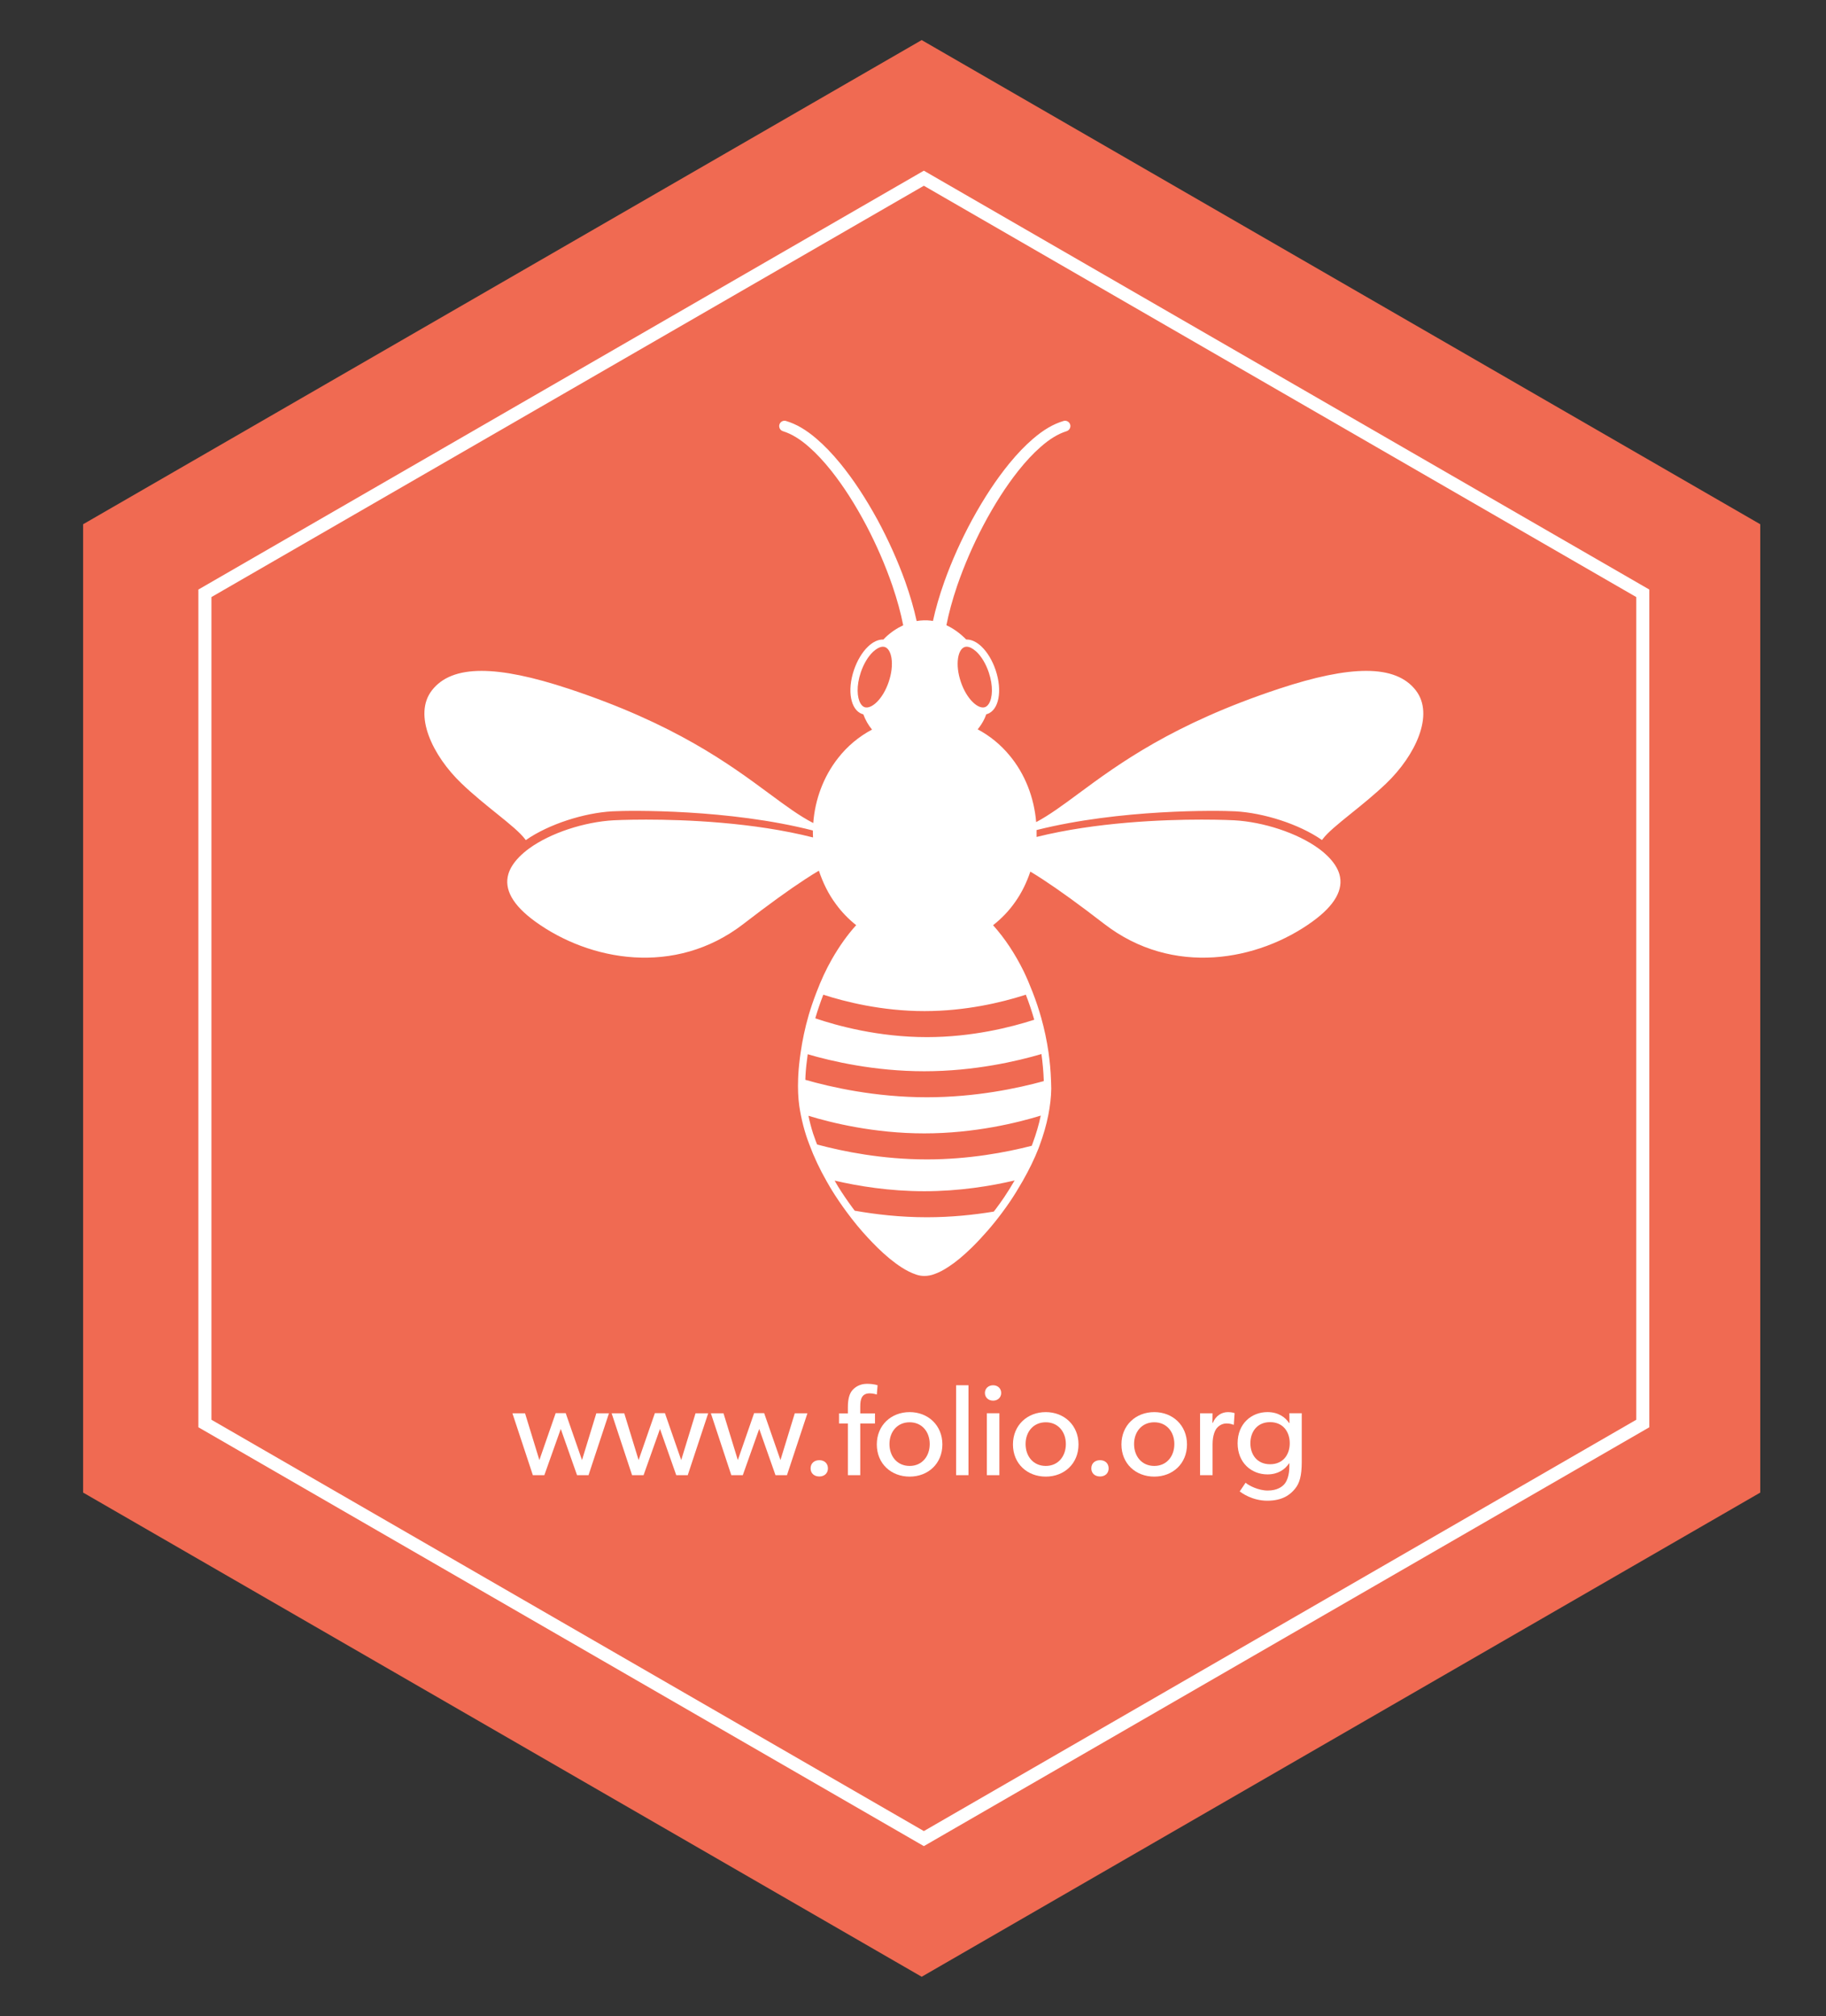 <?xml version="1.0" encoding="UTF-8" standalone="no"?>
<!-- Created with Inkscape (http://www.inkscape.org/) -->

<svg
   xmlns:dc="http://purl.org/dc/elements/1.1/"
   xmlns:cc="http://creativecommons.org/ns#"
   xmlns:rdf="http://www.w3.org/1999/02/22-rdf-syntax-ns#"
   xmlns:svg="http://www.w3.org/2000/svg"
   xmlns="http://www.w3.org/2000/svg"
   xmlns:sodipodi="http://sodipodi.sourceforge.net/DTD/sodipodi-0.dtd"
   xmlns:inkscape="http://www.inkscape.org/namespaces/inkscape"
   version="1.1"
   id="svg3713"
   xml:space="preserve"
   width="186.677"
   height="206.128"
   viewBox="0 0 186.677 206.128"
   sodipodi:docname="FOLIO_Sticker_Hexagon_FINAL_OL.svg"
   inkscape:version="0.92.4 (5da689c313, 2019-01-14)"><rect x="0" y="0" width="186.677" height="206.128" fill="#333333" stroke="none"/><defs
     id="defs3717"><clipPath
       clipPathUnits="userSpaceOnUse"
       id="clipPath3733"><path
         d="M 0,154.596 H 140.008 V 0 H 0 Z"
         id="path3731"
         inkscape:connector-curvature="0" /></clipPath></defs><sodipodi:namedview
     pagecolor="#ffffff"
     bordercolor="#666666"
     borderopacity="1"
     objecttolerance="10"
     gridtolerance="10"
     guidetolerance="10"
     inkscape:pageopacity="0"
     inkscape:pageshadow="2"
     inkscape:window-width="1194"
     inkscape:window-height="895"
     id="namedview3715"
     showgrid="false"
     inkscape:zoom="3.1048668"
     inkscape:cx="93.338661"
     inkscape:cy="103.064"
     inkscape:window-x="0"
     inkscape:window-y="0"
     inkscape:window-maximized="0"
     inkscape:current-layer="g3721" /><g
     id="g3721"
     inkscape:groupmode="layer"
     inkscape:label="FOLIO_Sticker_Hexagon_FINAL_OL"
     transform="matrix(1.333,0,0,-1.333,0,206.128)"><g
       id="g3723"
       transform="translate(135,40.168)"><path
         d="m 0,0 v 74.262 l -64.313,37.131 -64.312,-37.131 V 0 l 64.312,-37.131 z"
         style="fill:#f06a52;fill-opacity:1;fill-rule:nonzero;stroke:none"
         id="path3725"
         inkscape:connector-curvature="0" /></g><g
       id="g3727"><g
         id="g3729"
         clip-path="url(#clipPath3733)"><g
           id="g3735"
           transform="translate(79.315,76.448)"><path
             d="m 0,0 c 0.001,-0.006 0.002,-0.011 0.004,-0.017 -0.014,-0.004 -0.025,-0.008 -0.039,-0.012 -1.737,-0.561 -4.733,-1.322 -8.194,-1.322 -3.723,0 -6.899,0.878 -8.557,1.442 0.001,0.003 0.001,0.006 0.002,0.009 l 0.016,0.061 c 0.163,0.551 0.355,1.115 0.588,1.725 0.002,0.006 0.005,0.011 0.007,0.017 1.633,-0.53 4.472,-1.258 7.764,-1.258 3.168,0 5.924,0.675 7.582,1.199 0.065,0.02 0.127,0.04 0.187,0.06 C -0.639,1.901 -0.638,1.899 -0.637,1.896 -0.391,1.262 -0.177,0.625 0,0 m -0.117,-9.496 -0.069,-0.187 c -1.967,-0.505 -4.821,-1.045 -8.043,-1.045 -3.435,0 -6.448,0.612 -8.418,1.143 -0.024,0.061 -0.05,0.122 -0.073,0.183 l -0.058,0.157 c -0.061,0.164 -0.122,0.328 -0.176,0.496 -0.146,0.456 -0.264,0.914 -0.359,1.366 1.741,-0.534 5.033,-1.35 8.884,-1.35 3.886,0 7.205,0.832 8.934,1.364 -0.144,-0.686 -0.351,-1.4 -0.622,-2.127 m -2.198,-4.156 c -0.194,-0.286 -0.395,-0.565 -0.601,-0.842 -0.06,-0.08 -0.122,-0.157 -0.183,-0.236 -1.52,-0.251 -3.262,-0.435 -5.13,-0.435 -2.037,0 -3.921,0.217 -5.534,0.503 -0.058,0.078 -0.117,0.154 -0.176,0.234 -0.405,0.549 -0.776,1.095 -1.102,1.623 -0.091,0.148 -0.177,0.299 -0.264,0.45 1.806,-0.42 4.202,-0.814 6.876,-0.814 2.701,0 5.119,0.402 6.93,0.826 -0.275,-0.471 -0.544,-0.903 -0.816,-1.309 M 0.557,-2.648 C 0.65,-3.312 0.711,-3.986 0.734,-4.653 l 0.002,-0.071 c -1.997,-0.55 -5.24,-1.239 -8.965,-1.239 -3.959,0 -7.368,0.776 -9.321,1.338 0.001,0.022 0.001,0.043 0.001,0.065 l 0.004,0.098 c 0.002,0.058 0.004,0.116 0.007,0.174 0.027,0.493 0.082,1.011 0.169,1.624 1.817,-0.533 5.109,-1.304 8.936,-1.304 3.868,0 7.184,0.787 8.99,1.32 m -13.561,26.6 c -0.12,0.041 -0.225,0.137 -0.309,0.276 -0.274,0.448 -0.335,1.355 0.014,2.392 0.218,0.645 0.549,1.204 0.934,1.574 0.027,0.027 0.054,0.044 0.082,0.068 0.304,0.266 0.605,0.381 0.834,0.303 0.25,-0.084 0.433,-0.394 0.505,-0.85 0.082,-0.527 0.006,-1.173 -0.211,-1.818 -0.458,-1.358 -1.342,-2.115 -1.849,-1.945 m 7.166,3.763 c 0.071,0.456 0.255,0.766 0.505,0.85 0.049,0.017 0.101,0.025 0.155,0.025 0.201,0 0.438,-0.116 0.677,-0.324 0.028,-0.024 0.057,-0.045 0.085,-0.072 0.384,-0.37 0.715,-0.929 0.933,-1.574 0.35,-1.039 0.288,-1.948 0.012,-2.395 -0.084,-0.137 -0.188,-0.232 -0.307,-0.272 -0.505,-0.172 -1.391,0.586 -1.849,1.944 -0.218,0.645 -0.292,1.291 -0.211,1.818 M 29.271,25.24 c -0.772,0.999 -2.02,1.497 -3.809,1.497 -1.71,0 -3.913,-0.455 -6.667,-1.365 C 10.634,22.675 6.453,19.583 3.399,17.327 2.177,16.422 1.159,15.674 0.152,15.138 c -0.153,1.866 -0.85,3.697 -2.054,5.13 -0.671,0.813 -1.507,1.495 -2.431,1.985 0.209,0.255 0.389,0.533 0.527,0.83 0.051,0.106 0.089,0.215 0.129,0.325 0.026,0.006 0.051,0.01 0.076,0.018 0.896,0.303 1.179,1.783 0.644,3.372 -0.246,0.727 -0.627,1.366 -1.074,1.796 -0.391,0.376 -0.801,0.561 -1.183,0.548 -0.438,0.45 -0.951,0.833 -1.518,1.097 0.184,0.937 0.457,1.938 0.826,3.027 0.536,1.553 1.206,3.103 1.993,4.605 0.866,1.637 1.749,3.016 2.699,4.215 0.574,0.721 1.125,1.311 1.686,1.805 0.697,0.619 1.353,1.02 2.007,1.225 0.224,0.07 0.345,0.298 0.282,0.51 -0.052,0.173 -0.213,0.293 -0.393,0.293 -0.039,0 -0.079,-0.006 -0.117,-0.018 -0.784,-0.234 -1.527,-0.668 -2.339,-1.365 -0.605,-0.519 -1.2,-1.138 -1.818,-1.89 -1.003,-1.231 -1.937,-2.645 -2.855,-4.322 -0.832,-1.536 -1.545,-3.123 -2.119,-4.718 -0.391,-1.103 -0.68,-2.101 -0.885,-3.044 -0.049,0.008 -0.097,0.021 -0.147,0.027 -0.366,0.046 -0.737,0.032 -1.102,-0.029 -0.205,0.943 -0.494,1.942 -0.884,3.046 -0.576,1.595 -1.289,3.182 -2.12,4.718 -0.918,1.677 -1.851,3.091 -2.854,4.321 -0.618,0.753 -1.213,1.372 -1.818,1.891 -0.813,0.697 -1.556,1.131 -2.34,1.365 -0.038,0.012 -0.077,0.018 -0.117,0.018 -0.18,0 -0.337,-0.116 -0.391,-0.287 -0.067,-0.215 0.054,-0.445 0.268,-0.513 0.666,-0.208 1.323,-0.609 2.019,-1.228 0.561,-0.494 1.112,-1.084 1.687,-1.805 0.95,-1.199 1.833,-2.578 2.699,-4.215 0.786,-1.502 1.457,-3.052 1.992,-4.606 0.37,-1.091 0.644,-2.094 0.828,-3.031 -0.5,-0.233 -0.961,-0.546 -1.358,-0.926 -0.056,-0.054 -0.108,-0.111 -0.161,-0.166 -0.383,0.015 -0.794,-0.17 -1.187,-0.548 -0.447,-0.43 -0.828,-1.069 -1.074,-1.796 -0.535,-1.589 -0.252,-3.069 0.643,-3.372 0.026,-0.008 0.051,-0.012 0.076,-0.018 0.156,-0.423 0.378,-0.825 0.669,-1.173 -0.999,-0.527 -1.896,-1.275 -2.597,-2.175 -1.12,-1.415 -1.777,-3.187 -1.91,-4.992 -1.05,0.539 -2.103,1.316 -3.378,2.259 -3.053,2.256 -7.234,5.348 -15.396,8.045 -2.754,0.91 -4.957,1.365 -6.666,1.365 -1.79,0 -3.037,-0.498 -3.81,-1.497 -1.448,-1.872 0.05,-5.009 2.278,-7.14 0.888,-0.85 1.85,-1.624 2.698,-2.307 1.066,-0.857 1.783,-1.452 2.16,-1.946 0.037,-0.043 0.035,-0.039 0.069,-0.088 1.779,1.241 4.499,2.088 6.626,2.207 1.388,0.077 8.969,0.175 15.388,-1.469 v -0.006 c -0.002,-0.176 0.007,-0.352 0.014,-0.528 -4.594,1.166 -9.801,1.368 -12.804,1.368 -1.511,0 -2.464,-0.051 -2.496,-0.052 -2.226,-0.125 -4.828,-0.961 -6.483,-2.169 -0.136,-0.099 -0.264,-0.201 -0.386,-0.305 -0.137,-0.116 -0.263,-0.234 -0.38,-0.355 -0.393,-0.407 -0.683,-0.841 -0.817,-1.297 -0.345,-1.173 0.345,-2.394 2.05,-3.632 4.163,-3.022 10.718,-4.253 15.979,-0.191 1.91,1.474 3.48,2.609 4.724,3.421 0.386,0.252 0.74,0.475 1.061,0.663 0.304,-0.911 0.726,-1.785 1.299,-2.552 0.443,-0.611 0.972,-1.16 1.562,-1.626 -0.667,-0.737 -1.286,-1.603 -1.868,-2.62 -0.43,-0.755 -0.816,-1.583 -1.178,-2.532 -0.239,-0.623 -0.436,-1.201 -0.603,-1.766 l -0.016,-0.064 c -0.258,-0.893 -0.458,-1.837 -0.597,-2.803 -0.093,-0.646 -0.149,-1.189 -0.178,-1.707 -0.004,-0.063 -0.006,-0.125 -0.008,-0.188 l -0.004,-0.094 c -0.03,-0.775 0,-1.458 0.088,-2.087 0.034,-0.243 0.078,-0.483 0.125,-0.723 0.104,-0.517 0.241,-1.046 0.408,-1.569 0.056,-0.177 0.121,-0.35 0.185,-0.522 l 0.058,-0.155 c 0.343,-0.93 0.789,-1.878 1.326,-2.818 l 0.051,-0.087 c 0.114,-0.201 0.228,-0.401 0.35,-0.598 0.334,-0.541 0.713,-1.099 1.127,-1.66 0.542,-0.736 1.078,-1.386 1.64,-1.987 0.429,-0.46 1.005,-1.056 1.664,-1.596 0.565,-0.452 1.236,-0.958 2.046,-1.226 0.189,-0.067 0.4,-0.1 0.615,-0.1 0.257,0 0.52,0.047 0.761,0.14 0.354,0.125 0.701,0.303 1.087,0.56 0.568,0.371 1.121,0.828 1.793,1.483 0.828,0.817 1.605,1.711 2.309,2.658 0.211,0.283 0.417,0.57 0.616,0.863 0.325,0.483 0.642,0.998 0.971,1.573 0.496,0.872 0.892,1.684 1.208,2.485 l 0.079,0.214 c 0.302,0.81 0.531,1.607 0.681,2.369 0.139,0.704 0.212,1.362 0.225,2.015 0,0.163 -0.006,0.326 -0.013,0.489 L 1.289,-4.634 C 1.265,-3.931 1.201,-3.221 1.101,-2.523 0.971,-1.622 0.78,-0.722 0.534,0.15 0.353,0.792 0.133,1.447 -0.119,2.097 c -0.233,0.6 -0.454,1.119 -0.679,1.587 -0.671,1.365 -1.463,2.555 -2.355,3.548 0.651,0.509 1.232,1.114 1.705,1.796 0.5,0.706 0.876,1.494 1.154,2.316 C -0.003,11.17 0.311,10.975 0.652,10.751 1.896,9.939 3.466,8.804 5.375,7.33 10.637,3.268 17.191,4.499 21.354,7.521 c 1.706,1.238 2.396,2.459 2.051,3.632 -0.134,0.456 -0.424,0.89 -0.818,1.297 -0.117,0.121 -0.243,0.239 -0.379,0.355 -0.123,0.104 -0.25,0.206 -0.387,0.305 -1.655,1.208 -4.257,2.044 -6.483,2.169 -0.032,10e-4 -0.984,0.052 -2.496,0.052 -2.97,0 -8.098,-0.196 -12.655,-1.329 0.005,0.176 0.002,0.352 -0.001,0.529 6.389,1.608 13.877,1.511 15.255,1.435 2.127,-0.119 4.853,-0.961 6.632,-2.201 0.023,0.032 0.044,0.058 0.062,0.082 0.378,0.494 1.095,1.089 2.16,1.946 0.849,0.683 1.81,1.457 2.699,2.307 2.228,2.131 3.725,5.268 2.277,7.14"
             style="fill:#ffffff;fill-opacity:1;fill-rule:nonzero;stroke:none"
             id="path3737"
             inkscape:connector-curvature="0" /></g><g
           id="g3739"
           transform="translate(46.704,46.25)"><path
             d="m 0,0 -1.569,-4.748 h -0.879 l -1.249,3.548 -1.26,-3.548 h -0.88 L -7.405,0 h 0.968 l 1.1,-3.588 1.249,3.598 h 0.77 L -2.068,-3.588 -0.969,0 Z"
             style="fill:#ffffff;fill-opacity:1;fill-rule:nonzero;stroke:none"
             id="path3741"
             inkscape:connector-curvature="0" /></g><g
           id="g3743"
           transform="translate(54.314,46.25)"><path
             d="m 0,0 -1.569,-4.748 h -0.88 L -3.698,-1.2 -4.957,-4.748 h -0.88 L -7.406,0 h 0.969 l 1.1,-3.588 1.249,3.598 h 0.77 L -2.069,-3.588 -0.97,0 Z"
             style="fill:#ffffff;fill-opacity:1;fill-rule:nonzero;stroke:none"
             id="path3745"
             inkscape:connector-curvature="0" /></g><g
           id="g3747"
           transform="translate(61.924,46.25)"><path
             d="m 0,0 -1.569,-4.748 h -0.879 l -1.249,3.548 -1.26,-3.548 h -0.88 L -7.405,0 h 0.968 l 1.1,-3.588 1.249,3.598 h 0.77 L -2.068,-3.588 -0.969,0 Z"
             style="fill:#ffffff;fill-opacity:1;fill-rule:nonzero;stroke:none"
             id="path3749"
             inkscape:connector-curvature="0" /></g><g
           id="g3751"
           transform="translate(62.838,41.403)"><path
             d="m 0,0 c -0.391,0 -0.67,0.24 -0.67,0.62 0,0.39 0.279,0.63 0.67,0.63 0.38,0 0.659,-0.24 0.659,-0.63 C 0.659,0.24 0.38,0 0,0"
             style="fill:#ffffff;fill-opacity:1;fill-rule:nonzero;stroke:none"
             id="path3753"
             inkscape:connector-curvature="0" /></g><g
           id="g3755"
           transform="translate(67.246,47.689)"><path
             d="m 0,0 c 0,0 -0.27,0.09 -0.54,0.09 -0.629,0 -0.73,-0.47 -0.73,-1.009 v -0.53 h 1.13 v -0.77 h -1.13 v -3.968 h -0.949 v 3.968 h -0.679 v 0.77 h 0.679 v 0.48 c 0,0.619 0.12,1.019 0.32,1.269 0.21,0.26 0.589,0.52 1.139,0.52 0.55,0 0.82,-0.111 0.82,-0.111 z"
             style="fill:#ffffff;fill-opacity:1;fill-rule:nonzero;stroke:none"
             id="path3757"
             inkscape:connector-curvature="0" /></g><g
           id="g3759"
           transform="translate(69.765,45.56)"><path
             d="m 0,0 c -0.959,0 -1.549,-0.739 -1.549,-1.669 0,-0.939 0.59,-1.679 1.549,-1.679 0.95,0 1.539,0.74 1.539,1.679 C 1.539,-0.739 0.95,0 0,0 m 0,-4.167 c -1.419,0 -2.519,0.989 -2.519,2.468 0,1.47 1.1,2.479 2.519,2.479 1.409,0 2.509,-1.009 2.509,-2.479 0,-1.479 -1.1,-2.468 -2.509,-2.468"
             style="fill:#ffffff;fill-opacity:1;fill-rule:nonzero;stroke:none"
             id="path3761"
             inkscape:connector-curvature="0" /></g><path
           d="m 74.276,41.503 h -0.949 v 6.896 h 0.949 z"
           style="fill:#ffffff;fill-opacity:1;fill-rule:nonzero;stroke:none"
           id="path3763"
           inkscape:connector-curvature="0" /><path
           d="m 76.646,41.503 h -0.959 v 4.748 h 0.959 z m -0.479,5.716 c -0.37,0 -0.63,0.25 -0.63,0.59 0,0.34 0.26,0.59 0.63,0.59 0.359,0 0.619,-0.25 0.619,-0.59 0,-0.34 -0.26,-0.59 -0.619,-0.59"
           style="fill:#ffffff;fill-opacity:1;fill-rule:nonzero;stroke:none"
           id="path3765"
           inkscape:connector-curvature="0" /><g
           id="g3767"
           transform="translate(80.206,45.56)"><path
             d="m 0,0 c -0.96,0 -1.55,-0.739 -1.55,-1.669 0,-0.939 0.59,-1.679 1.55,-1.679 0.949,0 1.539,0.74 1.539,1.679 C 1.539,-0.739 0.949,0 0,0 m 0,-4.167 c -1.42,0 -2.519,0.989 -2.519,2.468 0,1.47 1.099,2.479 2.519,2.479 1.409,0 2.509,-1.009 2.509,-2.479 0,-1.479 -1.1,-2.468 -2.509,-2.468"
             style="fill:#ffffff;fill-opacity:1;fill-rule:nonzero;stroke:none"
             id="path3769"
             inkscape:connector-curvature="0" /></g><g
           id="g3771"
           transform="translate(84.367,41.403)"><path
             d="m 0,0 c -0.391,0 -0.67,0.24 -0.67,0.62 0,0.39 0.279,0.63 0.67,0.63 0.38,0 0.659,-0.24 0.659,-0.63 C 0.659,0.24 0.38,0 0,0"
             style="fill:#ffffff;fill-opacity:1;fill-rule:nonzero;stroke:none"
             id="path3773"
             inkscape:connector-curvature="0" /></g><g
           id="g3775"
           transform="translate(88.526,45.56)"><path
             d="m 0,0 c -0.96,0 -1.55,-0.739 -1.55,-1.669 0,-0.939 0.59,-1.679 1.55,-1.679 0.949,0 1.539,0.74 1.539,1.679 C 1.539,-0.739 0.949,0 0,0 m 0,-4.167 c -1.42,0 -2.519,0.989 -2.519,2.468 0,1.47 1.099,2.479 2.519,2.479 1.409,0 2.509,-1.009 2.509,-2.479 0,-1.479 -1.1,-2.468 -2.509,-2.468"
             style="fill:#ffffff;fill-opacity:1;fill-rule:nonzero;stroke:none"
             id="path3777"
             inkscape:connector-curvature="0" /></g><g
           id="g3779"
           transform="translate(94.626,45.37)"><path
             d="m 0,0 h -0.04 c -0.09,0.04 -0.26,0.1 -0.52,0.1 -0.419,0 -0.679,-0.27 -0.779,-0.4 -0.091,-0.13 -0.29,-0.499 -0.29,-1.199 v -2.369 h -0.96 V 0.88 h 0.96 L -1.64,0.15 h 0.031 c 0.23,0.54 0.66,0.82 1.17,0.82 0.319,0 0.499,-0.08 0.499,-0.08 z"
             style="fill:#ffffff;fill-opacity:1;fill-rule:nonzero;stroke:none"
             id="path3781"
             inkscape:connector-curvature="0" /></g><g
           id="g3783"
           transform="translate(97.406,45.571)"><path
             d="m 0,0 c -0.97,0 -1.51,-0.72 -1.51,-1.619 0,-0.9 0.54,-1.61 1.51,-1.61 0.979,0 1.509,0.71 1.509,1.61 C 1.509,-0.72 0.979,0 0,0 m 2.429,-3.068 c 0,-1.05 -0.17,-1.63 -0.521,-2.049 -0.349,-0.43 -0.939,-0.91 -2.118,-0.91 -1.17,0 -1.979,0.61 -2.119,0.71 l 0.45,0.67 c 0.249,-0.22 0.989,-0.6 1.698,-0.6 0.71,0 1.11,0.28 1.3,0.519 0.19,0.23 0.36,0.68 0.36,1.33 v 0.24 h -0.02 c -0.32,-0.48 -0.859,-0.85 -1.659,-0.85 -1.22,0 -2.289,0.88 -2.289,2.389 0,1.509 1.069,2.389 2.289,2.389 0.829,0 1.379,-0.4 1.659,-0.84 H 1.488 L 1.479,0.68 h 0.95 z"
             style="fill:#ffffff;fill-opacity:1;fill-rule:nonzero;stroke:none"
             id="path3785"
             inkscape:connector-curvature="0" /></g><g
           id="g3787"
           transform="translate(70.854,141.545)"><path
             d="M 0,0 -55.639,-32.123 V -96.368 L 0,-128.49 55.638,-96.368 v 64.245 z M 0,-1.155 54.638,-32.7 V -95.791 L 0,-127.336 -54.639,-95.791 V -32.7 Z"
             style="fill:#ffffff;fill-opacity:1;fill-rule:nonzero;stroke:none"
             id="path3789"
             inkscape:connector-curvature="0" /></g></g></g></g></svg>